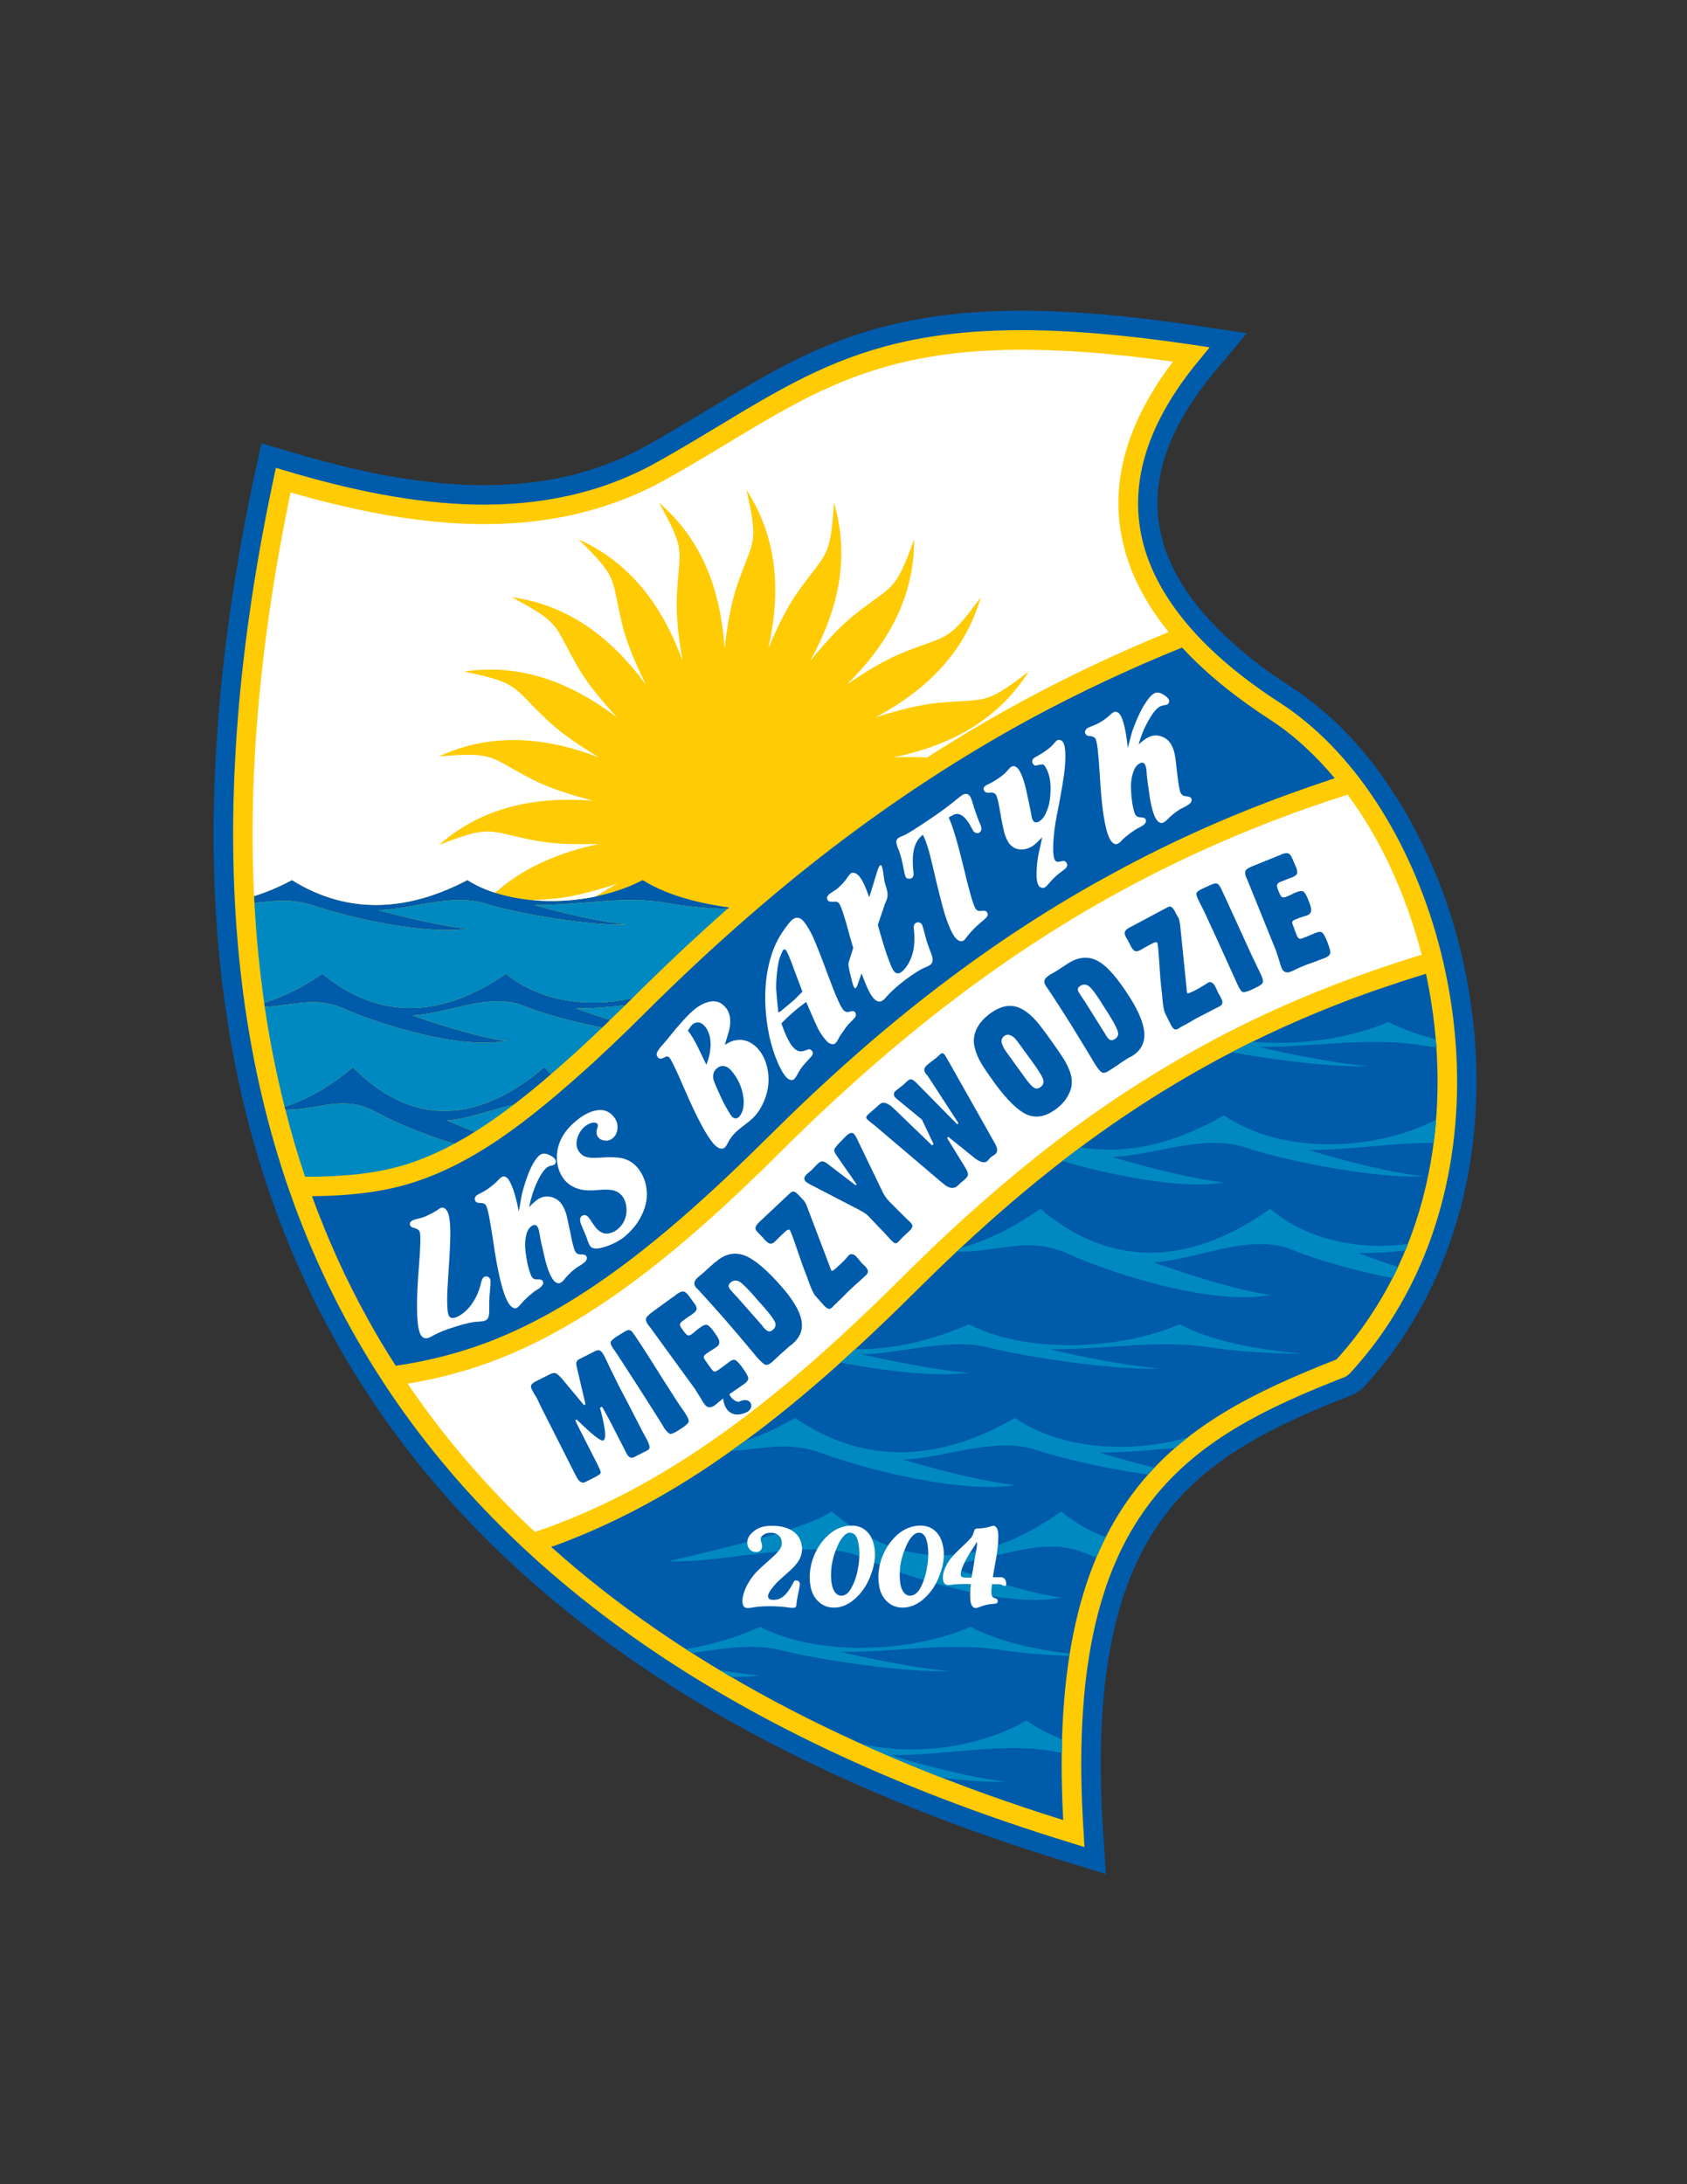 <?xml version="1.0" encoding="iso-8859-1"?>
<!-- Generator: Adobe Illustrator 24.0.1, SVG Export Plug-In . SVG Version: 6.00 Build 0)  -->
<svg version="1.1" id="Layer_1" xmlns="http://www.w3.org/2000/svg" xmlns:xlink="http://www.w3.org/1999/xlink" x="0px" y="0px"
	 viewBox="0 0 612 792" style="enable-background:new 0 0 612 792;" xml:space="preserve">
<rect x="0" y="0" width="612" height="792" fill="#333333" stroke="none"/>
<path style="fill:#005BAA;" d="M452.304,120.832l-7.992,9.648l-4.032,4.752c-11.376,13.752-17.424,26.352-19.512,37.728
	c-2.016,11.016-0.36,21.168,3.528,30.24c4.176,9.576,10.8,18.216,18.504,25.776c7.848,7.776,16.848,14.472,25.344,19.944
	c2.592,1.656,5.112,3.528,7.704,5.544c2.592,2.016,5.112,4.104,7.416,6.192c12.816,11.88,23.832,27.216,32.4,44.712
	c8.568,17.352,14.688,36.864,17.712,57.168c3.24,21.024,3.096,42.84-0.936,64.152c-3.816,19.728-11.016,38.88-22.248,56.304
	c-2.232,3.528-4.68,6.984-7.344,10.368c-2.592,3.384-5.328,6.624-8.208,9.72l-1.224,1.008l-1.296,0.936l-1.368,0.72
	c-14.04,5.472-27.36,11.16-39.168,18.36c-11.448,6.912-21.6,15.264-29.664,26.28c-8.208,11.088-14.544,25.128-18.36,43.344
	c-3.96,18.576-5.256,41.616-3.384,70.488l0.36,5.112l0.648,10.224l-9.792-3.024l-4.896-1.512
	c-65.592-20.088-120.024-46.152-164.016-77.904c-44.136-31.824-77.76-69.336-101.376-112.032
	c-23.76-42.768-37.44-90.504-41.976-142.992C74.664,289.96,79.344,233.08,92.376,171.88l0.864-3.744l1.584-7.416l10.944,3.24
	c11.16,3.312,22.464,6.192,33.624,8.352c11.16,2.016,22.32,3.384,33.408,3.6c10.944,0.144,21.672-0.72,32.04-3.024
	c10.296-2.304,20.448-6.048,30.24-11.592c4.032-2.232,7.776-4.392,11.304-6.552c3.168-1.872,6.984-4.104,10.656-6.336
	c22.32-13.464,41.04-24.768,67.32-30.888c26.064-6.12,58.968-6.984,109.296,0.504l6.192,0.936L452.304,120.832z"/>
<path style="fill:#FFCB05;" d="M438.84,125.944l-3.96,4.824c-24.408,29.448-25.92,54.648-17.064,75.24
	c9.072,20.952,28.8,37.44,46.512,48.816c4.968,3.24,9.648,6.912,14.112,11.016c24.408,22.608,42.048,58.68,47.952,97.704
	c5.976,38.952,0.216,81.072-22.104,115.632c-4.32,6.696-9.288,13.104-14.832,19.08l-1.296,0.936
	c-28.728,11.232-54.504,23.328-71.928,47.016c-17.568,23.76-27,59.544-23.112,118.44l0.288,5.112l-4.824-1.512
	c-129.816-39.744-214.992-102.96-261.36-186.624C80.856,398.032,73.512,294.28,99.288,173.392l0.792-3.744l3.672,1.08
	c22.68,6.768,46.008,11.808,68.976,12.24c22.68,0.36,45-3.816,65.808-15.48c7.92-4.464,15.264-8.856,22.176-13.032
	c43.56-26.28,73.224-44.136,171.936-29.448L438.84,125.944z"/>
<path style="fill:#005BAA;" d="M199.944,560.896c46.08,41.328,107.496,74.592,185.76,99.072
	c-3.096-57.744,6.84-93.528,24.84-117.936c18.36-24.912,44.856-37.512,74.304-49.104c5.04-5.544,9.576-11.448,13.464-17.568
	c21.312-32.976,26.784-73.368,21.096-110.736c-0.576-3.888-1.296-7.704-2.088-11.52c-6.264,1.872-12.456,3.96-18.576,6.048
	c-20.232,7.128-39.384,15.552-57.888,25.56c-18.432,10.008-36.36,21.6-54.072,35.208c-17.784,13.608-35.352,29.232-53.28,47.016
	c-23.76,23.688-45.504,42.912-66.888,58.176c-21.384,15.408-42.336,26.784-64.152,34.92
	C201.6,560.32,200.736,560.608,199.944,560.896z"/>
<path style="fill:#FFFFFF;" d="M147.888,501.712c12.96,19.152,28.368,37.152,46.152,53.784c1.944-0.648,3.96-1.368,5.976-2.088
	c21.312-7.92,41.616-19.008,62.496-33.984c21.024-15.048,42.552-34.056,66.024-57.528c18.144-18,36-33.768,54-47.592
	c18-13.824,36.216-25.56,55.008-35.784c18.72-10.152,38.232-18.72,58.896-25.992c6.336-2.232,12.744-4.32,19.296-6.336
	c-5.616-21.744-14.832-41.832-26.856-58.032c-4.824,1.512-9.576,3.096-14.256,4.752c-23.472,8.28-45.648,18.072-67.176,29.736
	c-21.528,11.664-42.192,25.128-62.64,40.752c-20.448,15.624-40.536,33.336-60.912,53.568c-20.088,20.016-38.16,36.144-55.368,48.744
	c-17.28,12.672-33.696,21.888-50.4,28.08C168.408,497.392,158.4,499.984,147.888,501.712z"/>
<path style="fill:#005BAA;" d="M113.184,433.744c5.616,15.408,12.312,30.24,20.232,44.496c3.168,5.76,6.552,11.448,10.152,16.992
	c11.304-1.656,21.888-4.32,32.112-8.064c16.056-5.976,31.896-14.832,48.672-27.144c16.92-12.384,34.704-28.296,54.576-48.024
	c20.592-20.448,40.896-38.448,61.56-54.216c20.736-15.84,41.76-29.52,63.648-41.328c21.816-11.88,44.352-21.816,68.112-30.168
	c3.96-1.44,7.992-2.736,11.952-4.104c-3.312-3.96-6.84-7.704-10.512-11.088c-4.176-3.888-8.568-7.344-13.176-10.296
	c-10.656-6.912-22.032-15.552-31.68-25.992c-18.72,7.56-37.008,16.128-54.792,25.704c-25.2,13.68-49.248,29.448-71.928,46.8
	c-23.976,18.36-46.512,38.52-67.896,59.76c-8.712,8.712-16.992,16.56-24.84,23.472c-20.232,17.856-43.128,36-70.416,40.968
	C130.464,433.096,121.824,433.672,113.184,433.744z"/>
<g>
	<path style="fill:#005BAA;" d="M208.224,533.752l-11.088-21.888c-0.216-0.36-0.576-1.08-1.08-2.16
		c-0.504-1.08-0.936-2.016-1.296-2.736c-0.216-0.36-0.504-0.864-0.936-1.512c-0.36-0.648-0.648-1.152-0.792-1.44
		c-0.432-0.792-0.504-1.368-0.288-1.8c0.216-0.432,0.792-0.936,1.872-1.44l4.68-2.376c0.936-0.504,1.728-0.648,2.376-0.432
		c0.576,0.288,1.368,1.008,2.304,2.088l7.848,9.432l0.576-0.288l-3.168-13.536c-0.216-0.72-0.216-1.368-0.072-1.8
		c0.144-0.432,0.504-0.792,1.08-1.08l5.544-2.808c0.792-0.432,1.44-0.504,1.944-0.216c0.432,0.216,1.08,1.08,1.728,2.376
		c0.288,0.576,0.936,1.944,2.016,4.248c1.08,2.232,2.088,4.248,2.952,5.976c0.36,0.72,1.44,2.808,3.24,6.192
		c1.728,3.384,3.312,6.408,4.68,9.072c0.72,1.44,1.44,2.808,2.232,4.176c0.144,0.288,0.216,0.432,0.216,0.432
		c0.576,1.152,0.864,2.016,0.864,2.52c0,0.504-0.288,0.936-0.936,1.224l-4.536,2.304c-0.648,0.36-1.224,0.432-1.656,0.144
		c-0.504-0.216-0.936-0.792-1.44-1.8l-4.968-9.72c-0.648-1.296-1.296-2.52-1.944-3.672c-0.648-1.224-1.224-2.232-1.8-3.168
		l-0.72,0.432c1.008,3.672,1.584,6.552,1.8,8.424c0.216,1.944,0,3.024-0.576,3.384c-0.864,0.432-3.96-2.016-9.432-7.344
		l-0.144-0.216l-0.648,0.288l1.008,2.016l1.08,2.16l5.4,10.584c0.144,0.216,0.36,0.648,0.648,1.296
		c0.288,0.648,0.504,1.152,0.72,1.512c0.36,0.792,0.504,1.368,0.288,1.728c-0.288,0.288-0.936,0.792-2.088,1.368l-3.312,1.656
		c-0.576,0.36-1.224,0.36-1.728,0c-0.576-0.288-1.08-0.936-1.584-1.944L208.224,533.752z"/>
	<path style="fill:#005BAA;" d="M225.792,483.352c0.72-0.504,1.296-0.792,1.656-0.936c0.36-0.144,0.648-0.144,0.936-0.072
		c0.288,0,0.576,0.216,0.936,0.576c0.36,0.432,0.864,1.152,1.584,2.232l1.872,2.808c2.232,3.456,4.68,7.344,7.488,11.808
		c2.808,4.392,4.536,7.056,5.112,7.992c0.288,0.432,0.792,1.224,1.584,2.376c0.792,1.08,1.44,2.016,1.872,2.736
		c0.72,1.152,1.08,2.016,1.008,2.592c-0.144,0.576-0.864,1.296-2.232,2.232l-1.584,1.008c-1.44,0.936-2.376,1.296-2.952,1.224
		c-0.504-0.144-1.296-0.864-2.232-2.304c-0.144-0.288-0.648-1.152-1.512-2.52c-4.608-7.272-9.144-14.4-13.752-21.456
		c-0.936-1.512-2.016-3.024-3.024-4.536c-0.216-0.216-0.288-0.36-0.288-0.432c-0.576-0.864-0.864-1.584-0.72-2.016
		c0.072-0.432,0.792-1.08,2.016-1.944L225.792,483.352z"/>
	<path style="fill:#005BAA;" d="M259.344,457.72l0.216-0.072c3.312-2.952,6.84-3.744,10.44-2.448
		c3.528,1.296,8.136,5.112,13.68,11.52c4.032,4.608,6.408,8.64,7.056,11.952c0.648,3.384-0.432,6.192-3.096,8.496
		c-0.216,0.216-0.432,0.432-0.792,0.648c-0.36,0.216-0.576,0.36-0.648,0.504l-2.736,2.448c-0.072,0.072-0.216,0.144-0.432,0.36
		c-1.008,1.008-2.088,1.944-3.096,2.88c-0.864,0.72-1.584,1.008-2.232,0.864c-0.576-0.144-1.656-1.08-3.24-2.88l-0.36-0.432
		c-0.072-0.072-0.36-0.504-0.936-1.152c-3.168-3.816-6.48-7.704-9.792-11.52c-3.384-3.888-6.696-7.56-9.936-11.088
		c-0.504-0.504-0.792-0.792-0.864-0.864c-0.576-0.648-0.792-1.296-0.648-1.872c0.072-0.648,0.576-1.296,1.368-2.016
		c0.072-0.072,0.504-0.432,1.152-0.936c0.648-0.504,1.224-1.008,1.728-1.512L259.344,457.72L259.344,457.72z M276.48,480.616
		c0.072,0.072,0.144,0.216,0.288,0.432c0.144,0.216,0.288,0.36,0.36,0.432c0.648,0.72,1.224,1.152,1.728,1.296
		c0.432,0.072,1.008-0.072,1.512-0.576c0.864-0.72,1.152-1.584,0.864-2.592c-0.36-1.008-1.656-2.808-4.032-5.544l-2.304-2.592
		c-3.312-3.888-5.544-6.12-6.696-6.768c-1.152-0.576-2.232-0.504-3.168,0.36c-0.432,0.36-0.72,0.792-0.72,1.224
		c0,0.432,0.288,0.936,0.72,1.44c0.432,0.504,1.008,1.152,1.584,1.8c0.648,0.648,1.008,1.008,1.152,1.224L276.48,480.616z"/>
	<path style="fill:#005BAA;" d="M299.088,473.56l-3.096-3.456c-0.72-0.72-1.584-2.448-2.52-5.112
		c-0.288-0.864-0.576-1.512-0.72-2.016c-1.296-3.168-2.52-6.696-3.816-10.584c-1.296-3.888-2.16-6.048-2.448-6.408
		c-0.216-0.144-0.432-0.144-0.792,0c-0.288,0.144-0.936,0.648-1.8,1.512c-0.72,0.648-1.512,1.44-2.304,2.232
		c-0.216,0.216-0.36,0.36-0.432,0.432c-0.648,0.648-1.224,0.864-1.8,0.792c-0.504-0.072-1.152-0.576-2.016-1.44
		c-0.144-0.144-0.288-0.36-0.432-0.576c-0.216-0.216-0.288-0.288-0.288-0.288c0-0.072-0.288-0.288-0.72-0.72
		c-0.36-0.432-0.792-0.864-1.152-1.224c-0.576-0.576-0.792-1.152-0.648-1.728c0.144-0.504,0.576-1.152,1.44-1.944l10.944-10.296
		c0.288-0.216,0.576-0.432,0.72-0.504c0.216-0.144,0.36-0.216,0.504-0.144c0.288-0.072,0.648,0.072,1.008,0.36
		c0.36,0.216,0.936,0.792,1.656,1.584l1.296,1.368c0.072,0.144,0.288,0.36,0.504,0.792c0.216,0.432,0.432,0.864,0.576,1.296
		l8.352,21.96c0,0.072,0.072,0.216,0.144,0.432c0.144,0.432,0.288,0.72,0.432,0.864c0.144,0.144,0.36,0.072,0.648-0.144
		c0.36-0.216,0.936-0.72,1.872-1.584l1.08-1.008c0.576-0.576,1.224-1.152,1.728-1.8c0.576-0.72,0.936-1.008,0.936-1.08
		c0.36-0.288,0.792-0.432,1.224-0.36c0.504,0.072,0.936,0.36,1.368,0.792c0.288,0.288,0.648,0.72,1.152,1.296
		c0.432,0.576,0.792,0.936,0.936,1.152c0.072,0.072,0.288,0.216,0.504,0.504c0.288,0.216,0.504,0.432,0.72,0.648
		c0.648,0.72,1.008,1.296,1.008,1.8c0.072,0.432-0.216,1.008-0.792,1.512c-0.792,0.72-1.8,1.728-3.168,2.88
		c-1.296,1.152-2.16,1.944-2.664,2.448c-0.36,0.36-1.008,0.936-1.872,1.872c-0.864,0.864-1.584,1.584-2.16,2.088l-0.864,0.864
		c-0.432,0.36-0.864,0.792-1.296,1.296c-0.072,0.072-0.144,0.144-0.216,0.216c-0.432,0.36-0.864,0.504-1.224,0.432
		C300.168,474.496,299.664,474.136,299.088,473.56z"/>
	<path style="fill:#005BAA;" d="M300.024,421.864l10.368,7.92l0.36-0.36l-6.624-9.504c-0.72-1.008-1.152-1.728-1.368-2.232
		c-0.144-0.432-0.144-0.864,0-1.152c0.216-0.36,0.648-0.864,1.296-1.656c0.72-0.72,1.656-1.728,2.808-2.88
		c0.648-0.648,1.224-1.008,1.728-1.152c0.504-0.144,0.936,0,1.224,0.36c0.144,0.144,0.288,0.36,0.504,0.648
		c0.216,0.36,0.432,0.792,0.648,1.224l8.64,17.928c0.072,0.072,0.144,0.216,0.216,0.432c0.648,1.584,1.656,3.096,3.024,4.464
		l0.216,0.216l5.544,5.544c0.216,0.288,0.576,0.576,1.008,0.936c0.36,0.36,0.648,0.576,0.72,0.72c0.504,0.504,0.72,0.936,0.648,1.44
		c-0.072,0.432-0.432,0.936-1.08,1.584c-0.288,0.288-0.648,0.648-1.08,1.008c-0.36,0.36-0.648,0.576-0.72,0.648
		c-0.432,0.432-0.936,0.936-1.44,1.44c-0.432,0.504-0.72,0.792-0.72,0.792c-0.36,0.432-0.792,0.576-1.08,0.576
		c-0.36,0-0.72-0.216-1.08-0.648c-0.072-0.072-0.216-0.216-0.504-0.432c-1.656-1.872-3.456-3.816-5.4-5.76l-3.024-3.168
		c-0.576-0.576-1.512-1.224-2.808-1.872c-0.144-0.072-0.216-0.144-0.216-0.144l-17.784-9.216c-0.432-0.216-0.792-0.432-1.08-0.648
		c-0.288-0.144-0.504-0.36-0.72-0.504c-0.36-0.432-0.504-0.864-0.432-1.296c0.072-0.432,0.36-0.864,0.936-1.44
		c0.072-0.072,0.36-0.288,0.72-0.576c0.432-0.36,0.792-0.72,1.152-1.008c0.144-0.144,0.432-0.432,0.864-0.936
		c0.504-0.504,0.936-0.936,1.368-1.368c0.504-0.432,0.936-0.648,1.44-0.648C298.728,421.072,299.304,421.36,300.024,421.864z"/>
	<path style="fill:#005BAA;" d="M324.288,401.992l13.824,13.32l0.576-0.432l-4.248-8.928l-9.216-7.56
		c0-0.072-0.072-0.072-0.144-0.144c-0.216-0.216-0.36-0.36-0.432-0.432c-0.288-0.36-0.432-0.72-0.36-1.224
		c0.072-0.432,0.288-0.72,0.648-1.08c0.432-0.36,1.008-0.792,1.584-1.224c0.576-0.432,0.936-0.72,1.008-0.792
		c0.216-0.144,0.504-0.432,0.864-0.792c0.36-0.36,0.648-0.576,0.792-0.72c0.576-0.504,1.08-0.72,1.584-0.576
		c0.432,0.144,1.152,0.648,2.088,1.656l14.4,14.616l0.432-0.432L336.6,390.184l-0.216-0.288l-0.36-0.36
		c-0.504-0.648-0.792-1.224-0.72-1.8c0.072-0.576,0.504-1.152,1.296-1.8c0.36-0.288,0.864-0.72,1.584-1.224
		c0.72-0.576,1.224-0.936,1.584-1.224c0.216-0.216,0.504-0.504,0.792-0.72c0.288-0.288,0.504-0.432,0.504-0.504
		c0.36-0.288,0.648-0.36,0.864-0.36c0.216,0,0.504,0.216,0.72,0.504c0.216,0.216,0.72,1.08,1.512,2.52l0.216,0.36l16.344,28.944
		c0.072,0.072,0.144,0.216,0.216,0.36c1.008,1.8,1.08,3.096,0.144,3.888c-0.144,0.144-0.36,0.288-0.72,0.504
		c-0.36,0.216-0.648,0.432-0.864,0.576c-0.144,0.144-0.432,0.432-0.648,0.72c-0.288,0.36-0.504,0.576-0.648,0.72
		c-1.08,0.936-2.808,0.432-5.184-1.512l-0.144-0.144l-8.856-7.128l-0.432,0.432l6.768,11.016c0.648,1.08,0.864,1.872,0.792,2.448
		c-0.144,0.504-0.648,1.152-1.44,1.8c-0.072,0.072-0.216,0.216-0.432,0.432c-0.288,0.144-0.504,0.288-0.648,0.432
		c-0.144,0.144-0.36,0.36-0.648,0.648c-0.288,0.288-0.576,0.504-0.72,0.648c-1.368,1.152-3.096,0.864-5.112-0.936
		c-0.288-0.216-0.504-0.36-0.648-0.504l-24.408-20.736c-0.288-0.216-0.72-0.504-1.224-0.936c-0.792-0.648-1.296-1.08-1.44-1.296
		c-0.216-0.216-0.216-0.504-0.072-0.864c0.144-0.288,0.504-0.648,1.008-1.08c1.152-1.008,2.304-2.016,3.456-3.024
		c0.216-0.216,0.36-0.36,0.432-0.36c1.152-1.008,2.808-0.432,4.968,1.584L324.288,401.992z"/>
	<path style="fill:#005BAA;" d="M372.24,391.336c1.224,1.656,2.232,2.736,2.952,3.096c0.72,0.432,1.44,0.36,2.232-0.216
		c0.936-0.648,1.296-1.512,1.08-2.52c-0.216-1.008-1.44-3.168-3.816-6.408l-0.36-0.504l-5.256-7.2c-0.792-1.08-1.584-1.8-2.448-2.16
		c-0.864-0.36-1.584-0.288-2.304,0.216c-0.792,0.648-1.152,1.44-0.936,2.376c0.144,0.936,0.864,2.376,2.232,4.176L372.24,391.336
		L372.24,391.336z M360.864,392.776c-2.808-3.888-4.752-6.768-5.688-8.64c-0.936-1.872-1.512-3.672-1.8-5.328
		c-0.288-2.088,0.072-4.104,1.08-6.048c1.008-1.944,2.592-3.672,4.824-5.328c3.384-2.448,6.624-3.24,9.648-2.304
		c3.024,0.936,6.192,3.672,9.432,8.136l1.08,1.44c3.384,4.68,5.688,7.992,6.84,9.936c1.152,2.016,1.872,3.672,2.232,5.184
		c0.576,2.304,0.36,4.536-0.648,6.624c-0.936,2.16-2.664,4.176-5.04,5.904c-3.6,2.592-6.984,3.168-10.296,1.8
		C369.288,402.712,365.4,398.968,360.864,392.776z"/>
	<path style="fill:#005BAA;" d="M387.432,349.36l0.216-0.144c3.744-2.304,7.344-2.592,10.656-0.72
		c3.384,1.8,7.272,6.336,11.808,13.536c3.24,5.184,4.896,9.504,5.04,12.888c0.072,3.384-1.368,6.048-4.32,7.92
		c-0.288,0.144-0.576,0.36-0.936,0.504c-0.36,0.216-0.576,0.288-0.72,0.36l-3.096,2.016c-0.072,0.072-0.216,0.144-0.432,0.36
		c-1.152,0.792-2.376,1.512-3.528,2.304c-1.008,0.576-1.728,0.792-2.304,0.504c-0.576-0.216-1.512-1.296-2.808-3.384l-0.216-0.432
		c-0.144-0.144-0.36-0.504-0.792-1.296c-2.592-4.248-5.184-8.568-7.92-12.96c-2.736-4.32-5.4-8.496-8.064-12.456
		c-0.432-0.576-0.648-0.864-0.648-0.936c-0.504-0.792-0.648-1.44-0.432-2.016c0.216-0.648,0.792-1.224,1.728-1.8
		c0.072-0.072,0.504-0.288,1.224-0.72c0.72-0.432,1.368-0.792,2.016-1.224L387.432,349.36L387.432,349.36z M400.752,374.632
		c0.072,0.072,0.144,0.216,0.288,0.432c0.072,0.216,0.216,0.432,0.288,0.504c0.504,0.864,1.008,1.368,1.44,1.512
		c0.432,0.216,1.008,0.072,1.656-0.288c0.936-0.576,1.368-1.44,1.152-2.448c-0.144-1.008-1.152-3.024-3.024-6.048l-1.872-2.952
		c-2.664-4.32-4.536-6.912-5.616-7.704c-1.008-0.792-2.088-0.864-3.168-0.144c-0.504,0.288-0.792,0.648-0.864,1.08
		c-0.072,0.432,0.072,0.936,0.504,1.512c0.36,0.576,0.792,1.296,1.296,2.016c0.504,0.72,0.792,1.224,0.936,1.368L400.752,374.632z"
		/>
	<path style="fill:#005BAA;" d="M424.872,371.824l-2.088-4.176c-0.504-0.936-0.864-2.736-1.08-5.544
		c-0.072-0.936-0.144-1.656-0.216-2.16c-0.432-3.384-0.72-7.128-0.936-11.232c-0.288-4.104-0.504-6.408-0.72-6.84
		c-0.144-0.216-0.36-0.288-0.72-0.216c-0.36,0.072-1.08,0.432-2.16,1.008c-0.936,0.504-1.872,1.008-2.808,1.584
		c-0.288,0.144-0.432,0.288-0.504,0.288c-0.792,0.432-1.44,0.504-1.944,0.288c-0.504-0.216-1.008-0.864-1.584-1.944
		c-0.072-0.144-0.216-0.36-0.288-0.648c-0.144-0.216-0.216-0.36-0.216-0.36s-0.144-0.288-0.432-0.864
		c-0.36-0.504-0.576-1.008-0.864-1.512c-0.36-0.648-0.432-1.296-0.144-1.8c0.216-0.504,0.864-1.008,1.872-1.512l13.248-7.056
		c0.36-0.216,0.648-0.288,0.792-0.36c0.216-0.072,0.432-0.072,0.576,0c0.288,0.072,0.576,0.288,0.864,0.576
		c0.288,0.36,0.648,1.008,1.152,2.016l0.936,1.656c0.072,0.144,0.144,0.432,0.216,0.864c0.144,0.432,0.216,0.936,0.288,1.44
		l2.376,23.328c0,0.144,0,0.288,0,0.432c0.072,0.504,0.144,0.792,0.216,1.008c0.072,0.144,0.288,0.144,0.648,0
		c0.432-0.144,1.152-0.432,2.232-1.008l1.368-0.72c0.648-0.432,1.368-0.792,2.16-1.296c0.72-0.504,1.152-0.72,1.224-0.792
		c0.36-0.216,0.792-0.216,1.224,0c0.432,0.216,0.792,0.576,1.08,1.08c0.216,0.36,0.504,0.936,0.792,1.584
		c0.288,0.648,0.504,1.152,0.648,1.368c0.072,0.072,0.144,0.288,0.36,0.576c0.144,0.288,0.36,0.576,0.432,0.864
		c0.504,0.864,0.648,1.512,0.576,1.944c-0.072,0.504-0.432,0.936-1.152,1.296c-0.936,0.504-2.232,1.152-3.816,1.944
		c-1.512,0.792-2.592,1.368-3.168,1.656c-0.504,0.216-1.296,0.648-2.376,1.296c-1.08,0.648-2.016,1.152-2.664,1.512l-1.08,0.576
		c-0.504,0.216-1.008,0.576-1.584,0.936c-0.072,0.072-0.144,0.072-0.216,0.144c-0.504,0.288-0.936,0.288-1.368,0.144
		C425.664,372.976,425.304,372.544,424.872,371.824z"/>
	<path style="fill:#005BAA;" d="M438.768,321.064c0.792-0.36,1.368-0.576,1.728-0.648c0.432-0.144,0.72-0.144,1.008,0
		c0.288,0.072,0.576,0.36,0.864,0.72c0.288,0.432,0.72,1.224,1.224,2.376l1.44,3.096c1.728,3.744,3.672,7.992,5.832,12.744
		c2.16,4.752,3.456,7.632,3.96,8.568c0.216,0.504,0.648,1.368,1.224,2.592c0.648,1.224,1.08,2.232,1.44,3.024
		c0.576,1.224,0.792,2.088,0.648,2.664c-0.216,0.576-1.008,1.224-2.448,1.872l-1.8,0.864c-1.512,0.648-2.52,0.936-3.024,0.792
		c-0.576-0.216-1.152-1.08-1.872-2.592c-0.144-0.36-0.576-1.224-1.224-2.736c-3.528-7.848-7.056-15.552-10.584-23.184
		c-0.792-1.584-1.584-3.24-2.448-4.896c-0.072-0.216-0.216-0.432-0.216-0.504c-0.432-0.936-0.576-1.584-0.432-2.088
		c0.216-0.432,0.936-0.936,2.304-1.584L438.768,321.064z"/>
	<path style="fill:#005BAA;" d="M452.592,319.264c0,0-0.072-0.216-0.216-0.504c-0.144-0.288-0.216-0.504-0.36-0.792
		c-0.36-1.008-0.432-1.728-0.144-2.304c0.288-0.504,1.296-1.152,3.024-1.8l8.208-3.313c0.072-0.072,0.216-0.072,0.36-0.144
		c0.216-0.072,0.432-0.144,0.504-0.216c0.072,0,0.072,0,0.144,0c0.288-0.216,0.576-0.288,0.864-0.432
		c1.08-0.432,1.872-0.504,2.448-0.288c0.504,0.216,1.008,0.864,1.44,1.944c0.36,0.864,0.72,1.728,1.152,2.664
		c0.072,0.288,0.144,0.432,0.216,0.504c0.36,0.936,0.432,1.656,0.288,2.232c-0.216,0.504-0.864,0.936-1.872,1.368
		c-0.144,0.072-0.432,0.144-0.864,0.288c-0.432,0.216-0.792,0.288-1.08,0.432l-2.376,0.936c-0.576,0.288-0.936,0.576-1.008,0.936
		c-0.144,0.432,0,1.008,0.288,1.8l0.288,0.72c0.432,1.152,0.864,1.8,1.224,2.016c0.36,0.144,0.936,0.144,1.656-0.216
		c0.288-0.072,0.792-0.288,1.512-0.648c0.792-0.432,1.44-0.72,2.016-0.936c1.08-0.432,1.872-0.504,2.448-0.288
		c0.504,0.288,1.08,1.152,1.728,2.736l0.576,1.512c0.504,1.224,0.648,2.16,0.576,2.88c-0.144,0.72-0.576,1.224-1.296,1.512
		c-0.216,0.072-0.864,0.288-1.8,0.576c-0.936,0.288-1.8,0.648-2.52,0.936c-0.648,0.216-1.008,0.504-1.152,0.792
		c-0.144,0.288-0.072,0.792,0.288,1.584l1.152,3.096c0.36,0.936,0.72,1.368,1.008,1.512c0.288,0.144,0.792,0.072,1.584-0.288
		c1.224-0.504,2.592-1.008,3.96-1.656c0.36-0.144,0.576-0.216,0.648-0.216c0.936-0.36,1.584-0.432,2.088-0.072
		c0.504,0.288,1.08,1.368,1.8,3.096c0.936,2.376,1.368,3.888,1.152,4.464c-0.144,0.648-0.792,1.224-1.872,1.656
		c-0.648,0.216-1.872,0.72-3.816,1.44c-1.944,0.648-3.6,1.296-4.968,1.872c-0.288,0.144-0.864,0.36-1.728,0.792
		c-0.792,0.432-1.44,0.72-1.872,0.864c-0.792,0.36-1.44,0.36-2.016,0.144c-0.576-0.216-1.008-0.648-1.296-1.368
		c-0.216-0.504-0.576-1.512-0.936-2.88c-0.432-1.44-0.864-2.592-1.152-3.528L452.592,319.264z"/>
	<path style="fill:#005BAA;" d="M235.944,481.408c0-0.072-0.144-0.216-0.36-0.432c-0.144-0.216-0.36-0.504-0.504-0.648
		c-0.648-0.936-0.864-1.656-0.72-2.232c0.144-0.576,1.008-1.44,2.52-2.52l7.128-5.184c0.072-0.072,0.144-0.144,0.36-0.216
		c0.216-0.144,0.36-0.216,0.432-0.288c0.072-0.072,0.072-0.072,0.144-0.144c0.216-0.216,0.504-0.432,0.72-0.576
		c0.936-0.648,1.656-0.936,2.232-0.864c0.648,0.072,1.224,0.576,1.944,1.512c0.504,0.72,1.152,1.512,1.728,2.376
		c0.144,0.144,0.288,0.288,0.288,0.36c0.648,0.864,0.936,1.584,0.864,2.088c-0.072,0.576-0.576,1.152-1.44,1.8
		c-0.144,0.072-0.432,0.288-0.792,0.576c-0.432,0.216-0.72,0.432-0.936,0.576l-2.088,1.512c-0.504,0.432-0.792,0.792-0.792,1.224
		c0,0.36,0.288,0.936,0.792,1.584l0.432,0.648c0.72,1.008,1.296,1.512,1.656,1.656c0.432,0.072,0.936-0.072,1.584-0.576
		c0.216-0.144,0.648-0.504,1.296-1.08c0.648-0.504,1.224-1.008,1.728-1.296c0.936-0.72,1.728-1.008,2.232-0.864
		c0.576,0.072,1.368,0.864,2.376,2.16l0.936,1.368c0.792,1.08,1.224,1.944,1.224,2.664c0.072,0.72-0.216,1.296-0.864,1.728
		c-0.216,0.144-0.72,0.504-1.584,1.08c-0.864,0.504-1.584,1.008-2.232,1.44c-0.576,0.432-0.864,0.792-0.936,1.08
		c-0.072,0.288,0.144,0.792,0.648,1.512l1.944,2.736c0.504,0.72,0.936,1.152,1.296,1.152c0.288,0.072,0.792-0.144,1.512-0.648
		c1.08-0.792,2.232-1.656,3.456-2.52c0.216-0.216,0.432-0.36,0.504-0.432c0.792-0.576,1.512-0.792,2.016-0.576
		c0.576,0.216,1.368,1.08,2.52,2.592c1.512,2.088,2.232,3.384,2.232,4.032c0,0.72-0.504,1.368-1.512,2.088
		c-0.504,0.36-1.656,1.152-3.312,2.304c-0.72,0.504-1.44,0.936-2.016,1.368c0.648,1.944,2.952,3.024,3.528,2.736
		c4.104-2.088,5.976,1.944,2.88,3.744c-5.256,2.592-8.352-0.648-8.64-4.968c0,0.072-0.072,0.072-0.072,0.144
		c-0.288,0.216-0.792,0.576-1.512,1.152c-0.648,0.576-1.224,1.08-1.656,1.368c-0.648,0.432-1.296,0.648-1.872,0.576
		c-0.648-0.072-1.152-0.36-1.584-1.008c-0.36-0.432-0.936-1.296-1.656-2.592c-0.792-1.296-1.44-2.304-1.944-3.096L235.944,481.408z"
		/>
</g>
<path style="fill:#FFFFFF;" d="M212.328,408.328c-1.44,1.152-2.448,2.736-2.952,4.608c-0.504,1.872-0.216,3.528,0.864,4.896
	c0.72,0.864,1.584,1.512,2.664,1.728c1.008,0.288,2.52,0.36,4.536,0.216c3.816-0.288,6.768-0.216,8.856,0.36
	c2.088,0.648,3.816,1.8,5.256,3.6c1.872,2.448,2.88,5.184,3.096,8.352c0.216,3.24-0.648,6.48-2.52,9.792
	c-1.44,2.592-3.456,4.824-5.832,6.768c-2.232,1.656-4.824,2.952-7.848,3.744c-2.16,0.576-3.6,0.432-4.32-0.504
	c-0.288-0.36-0.576-1.08-0.936-1.944c-0.144-0.72-0.936-2.664-2.304-5.76c-0.648-1.584-0.576-2.664,0.144-3.24
	c0.864-0.648,1.8-0.432,2.664,0.72c0.144,0.216,0.36,0.504,0.72,1.008c0.648,1.08,1.224,1.8,1.584,2.304
	c1.008,1.296,2.232,2.088,3.456,2.304c1.44,0.144,2.952-0.288,4.464-1.44c1.944-1.584,3.024-3.528,3.312-5.975
	c0.216-2.52-0.288-4.608-1.584-6.264c-0.864-1.008-1.872-1.656-3.096-1.944c-1.296-0.36-3.168-0.36-5.76-0.144
	c-2.88,0.288-5.184,0.144-6.984-0.432c-2.16-0.648-3.96-1.872-5.256-3.528c-1.512-2.016-2.376-4.392-2.52-7.2
	c-0.216-5.472,2.304-10.296,7.56-14.4c2.808-2.232,5.4-3.312,7.92-3.456c2.088-0.072,3.888,0.792,5.256,2.592
	c0.936,1.224,1.368,2.592,1.224,4.176c-0.144,1.512-0.72,2.664-1.8,3.528c-0.864,0.648-1.728,0.936-2.736,0.792
	c-1.08-0.072-1.872-0.504-2.448-1.224c-0.72-0.936-0.792-2.016-0.288-3.384c0.216-0.648,0.216-1.152,0-1.44
	c-0.36-0.432-1.008-0.576-1.8-0.432C214.128,407.248,213.192,407.68,212.328,408.328z"/>
<path style="fill:#FFFFFF;" d="M191.952,437.704c1.368-1.44,2.52-2.448,3.456-3.024c1.584-0.864,3.24-1.08,5.04-0.504
	c1.512,0.504,2.808,1.512,3.672,3.024c0.576,1.008,1.008,2.016,1.296,3.024c0.288,1.008,0.72,3.168,1.44,6.48
	c0.72,3.888,1.368,6.336,1.872,7.128c0.36,0.72,1.08,1.08,2.16,1.008c0.936,0,1.584,0.216,1.8,0.648
	c0.36,0.504,0.288,1.08-0.144,1.728c-0.432,0.576-1.368,1.224-2.808,2.088c-0.648,0.36-1.44,1.008-2.376,1.8
	c-0.936,0.864-1.656,1.656-2.232,2.304c-0.648,0.864-1.224,1.44-1.656,1.656c-0.576,0.36-1.152,0.36-1.728,0
	c-0.576-0.288-1.08-0.936-1.584-1.8c-0.864-1.44-1.656-3.6-2.376-6.408c-1.008-4.176-1.728-7.416-2.088-9.648
	c-0.144-1.008-0.36-1.8-0.72-2.376c-0.432-0.72-1.08-0.864-1.944-0.36c-1.008,0.576-1.8,1.8-2.16,3.528
	c-0.432,1.8-0.504,3.96-0.144,6.408c0.216,1.656,0.504,3.384,0.936,5.04c0.432,1.656,0.864,2.88,1.224,3.528
	c0.432,0.648,1.08,1.008,2.016,0.936c1.08-0.072,1.728,0.144,1.944,0.576c0.288,0.504,0.288,1.008-0.072,1.512
	c-0.288,0.576-1.08,1.152-2.16,1.8c-0.648,0.36-1.512,1.08-2.808,2.16c-1.152,1.08-2.016,1.872-2.448,2.448
	c-0.792,0.936-1.368,1.584-1.8,1.8c-0.504,0.288-1.008,0.288-1.656-0.144c-0.576-0.36-1.08-0.936-1.584-1.8
	c-1.944-3.312-3.816-10.944-5.472-22.68c-1.08-7.2-1.872-11.304-2.52-12.456c-0.36-0.648-1.08-0.936-2.232-0.936
	c-0.864,0-1.44-0.216-1.656-0.72c-0.216-0.36-0.288-0.792-0.144-1.152c0.144-0.432,0.432-0.792,0.936-1.08l2.664-1.44
	c0.72-0.432,1.512-1.008,2.448-1.728c0.936-0.72,1.584-1.296,2.016-1.8c0.648-0.72,1.224-1.224,1.656-1.512
	c0.432-0.216,0.936-0.216,1.44,0c0.504,0.288,0.936,0.72,1.296,1.368c1.296,2.232,2.448,5.904,3.456,11.16
	c0.144-0.72,0.432-2.376,0.864-4.896c0.216-1.44,0.72-3.24,1.368-5.328c0.72-2.088,1.368-3.96,2.088-5.472
	c1.296-2.664,2.52-4.32,3.6-4.968c0.864-0.432,1.872-0.432,3.096,0.144c1.224,0.576,1.944,1.152,2.232,1.728
	c0.216,0.288,0.216,0.648,0.144,1.008c-0.072,0.36-0.288,0.648-0.504,0.792c-0.216,0.144-0.648,0.288-1.368,0.432
	c-0.36,0.072-0.648,0.216-0.936,0.36c-1.224,0.72-2.52,2.52-3.888,5.4C193.536,431.44,192.6,434.464,191.952,437.704z"/>
<path style="fill:#FFFFFF;" d="M165.456,480.976c-3.6,1.08-6.408,2.232-8.496,3.384c-0.648,0.432-1.152,0.648-1.656,0.792
	c-1.512,0.432-2.52-0.288-3.168-2.304c-1.08-3.6-1.152-11.592-0.144-23.832c0.576-7.056,0.648-11.16,0.288-12.312
	c-0.216-0.648-0.792-1.08-1.8-1.368c-1.008-0.216-1.512-0.576-1.728-1.08c-0.288-0.936,0.288-1.584,1.656-2.016
	c0.072-0.072,0.216-0.072,0.504-0.144c1.224-0.288,1.944-0.504,2.232-0.576c0.72-0.216,1.656-0.648,2.808-1.224
	c1.224-0.576,2.016-1.08,2.592-1.44c0.648-0.504,1.152-0.792,1.512-0.936c0.504-0.144,1.008,0,1.512,0.432
	c0.504,0.504,0.864,1.08,1.08,1.8c0.504,1.656,0.72,4.032,0.72,7.2c0,3.168-0.288,8.424-0.792,15.912
	c-0.216,3.168-0.36,5.976-0.36,8.496c0.072,2.448,0.144,4.032,0.432,4.824c0.36,1.224,1.152,1.584,2.52,1.152
	c1.08-0.288,2.16-1.008,3.384-2.016c1.224-1.08,2.232-2.232,3.024-3.528c1.44-2.16,2.376-4.608,2.952-7.128
	c0.288-1.224,0.72-1.944,1.368-2.16c0.432-0.144,0.864-0.072,1.296,0.144c0.36,0.288,0.648,0.648,0.72,1.08
	c0.144,0.504,0,2.016-0.216,4.536c-0.216,1.584-0.216,3.888-0.216,6.768c0,2.016-0.504,3.168-1.656,3.456
	c-0.504,0.216-1.296,0.288-2.304,0.36C171.864,479.248,169.128,479.824,165.456,480.976z"/>
<path style="fill:#FFFFFF;" d="M262.944,378.88c1.584-1.008,2.952-1.584,4.104-1.728c2.808-0.432,5.328,0.504,7.632,2.808
	c1.728,1.872,3.024,4.248,3.672,7.272c0.864,3.96,0.504,7.92-1.08,11.808c-1.08,2.592-2.448,4.752-4.104,6.336
	c-0.576,0.576-1.872,1.656-3.96,3.24c-0.864,0.648-1.584,1.224-2.16,1.8c-1.296,1.224-2.304,2.592-3.024,4.032
	c-0.36,0.792-0.72,1.296-1.008,1.584c-0.432,0.432-1.008,0.576-1.728,0.432c-0.648-0.144-1.368-0.648-2.088-1.368
	c-2.592-2.664-6.264-9.504-10.944-20.304c-2.88-6.768-4.752-10.512-5.4-11.304c-0.504-0.504-1.08-0.504-1.8-0.072
	c-1.008,0.576-1.8,0.648-2.304,0.072c-0.576-0.576-0.648-1.224-0.36-1.944c0.36-0.72,1.152-1.872,2.52-3.312
	c0.576-0.648,2.016-2.376,4.32-5.256c1.872-2.16,3.6-4.104,5.256-5.688c2.376-2.304,4.752-3.672,7.128-4.104
	c2.016-0.36,3.744,0.144,5.184,1.656c2.016,2.016,2.592,4.896,1.728,8.712C264.528,373.552,264.024,375.28,262.944,378.88
	L262.944,378.88z M249.552,373.696c1.296,1.656,2.448,3.672,3.6,5.976c1.656,3.456,2.664,5.544,3.096,6.408
	c0.72-1.872,1.224-3.6,1.368-5.184c0.288-1.8,0.216-3.528-0.144-5.112c-0.432-1.656-1.08-2.952-2.016-3.888
	c-0.648-0.72-1.44-1.152-2.16-1.152c-0.792-0.072-1.512,0.216-2.16,0.792C250.704,371.968,250.2,372.688,249.552,373.696
	L249.552,373.696z M259.992,387.448c-1.152,1.08-1.512,2.376-1.152,4.032c0.288,1.008,1.512,3.888,3.672,8.424
	c1.584,2.88,2.592,4.536,3.024,4.968c0.864,0.864,1.728,0.864,2.592,0.072c0.72-0.792,1.296-1.872,1.512-3.312
	c0.288-1.44,0.216-3.024-0.144-4.824c-0.648-3.312-2.088-6.192-4.248-8.64c-0.792-0.936-1.728-1.512-2.664-1.584
	C261.648,386.44,260.784,386.728,259.992,387.448z"/>
<path style="fill:#FFFFFF;" d="M292.464,363.328c-1.44,1.008-3.024,2.232-4.68,3.672c-1.656,1.44-3.096,2.808-4.32,4.104
	c1.44,4.104,2.808,6.984,4.248,8.64c1.224,1.368,2.592,1.8,4.032,1.296c1.008-0.36,1.584-0.576,1.872-0.576
	c0.288,0,0.576,0.216,0.864,0.504c0.504,0.576,0.504,1.224,0,1.944c-0.144,0.144-0.792,0.864-2.016,2.232
	c-1.512,1.584-2.592,3.168-3.312,4.68c-0.36,0.648-0.72,1.152-1.008,1.44c-0.36,0.36-0.864,0.432-1.44,0.288
	c-0.576-0.144-1.08-0.504-1.584-1.08c-1.224-1.44-2.52-3.816-3.744-7.056c-1.224-3.24-2.16-6.624-2.736-10.008
	c-1.728-10.152-1.296-19.152,1.224-27.072c0.936-3.024,2.304-5.904,4.176-8.64c1.368-2.016,2.52-3.456,3.312-4.176
	c0.72-0.576,1.368-0.792,2.088-0.72c0.792,0.072,1.44,0.504,2.016,1.224c1.152,1.296,2.304,3.24,3.528,5.832
	c1.152,2.592,3.024,7.344,5.616,14.328c2.52,6.84,4.32,10.8,5.328,12.024c0.648,0.72,1.44,0.936,2.448,0.576
	c0.864-0.288,1.44-0.216,1.8,0.216c0.432,0.576,0.432,1.224,0,1.944c-0.072,0.144-0.72,0.792-1.872,1.944
	c-0.648,0.648-1.44,1.584-2.16,2.736c-0.864,1.152-1.512,2.088-1.872,2.808c-0.432,0.936-0.864,1.512-1.152,1.8
	c-0.504,0.432-1.008,0.504-1.656,0.288c-0.648-0.144-1.296-0.648-1.872-1.368c-1.08-1.224-2.016-2.592-2.808-4.104
	C296.064,371.608,294.624,368.296,292.464,363.328L292.464,363.328z M291.096,359.584c-0.288-0.72-0.936-2.52-2.088-5.544
	c-1.584-4.248-2.52-6.768-2.88-7.56c-0.432-0.792-0.648-1.296-0.648-1.368c-0.144-0.216-0.216-0.432-0.36-0.576
	c-0.288-0.36-0.648-0.36-1.008-0.072c-0.144,0.144-0.504,1.008-1.152,2.592c-0.432,1.08-0.792,2.952-1.08,5.616
	c-0.288,2.664-0.36,4.752-0.288,6.264c0.36,3.96,0.504,6.048,0.576,6.264c0.144,0.72,0.144,1.152,0.072,1.152
	c0,0.288,0.072,0.504,0.072,0.576c0.216,0.216,0.576,0,1.296-0.576c1.8-1.512,3.312-2.808,4.464-3.744
	C288.288,362.392,289.296,361.384,291.096,359.584z"/>
<path style="fill:#FFFFFF;" d="M344.16,296.44c1.44,3.024,3.168,8.856,5.256,17.424c2.16,9.143,3.672,14.4,4.464,15.552
	c0.504,0.792,1.224,1.08,2.232,0.864c0.576-0.072,1.008-0.072,1.296,0c0.216,0.072,0.432,0.216,0.648,0.504
	c0.432,0.648,0.36,1.296-0.288,1.944c-0.072,0.144-0.792,0.792-2.16,1.944c-2.016,1.656-3.744,3.528-5.256,5.544
	c-0.288,0.432-0.504,0.648-0.72,0.792c-0.504,0.36-1.08,0.36-1.656,0.144c-0.648-0.288-1.224-0.864-1.8-1.656
	c-1.152-1.728-2.304-4.464-3.456-8.064c-1.08-3.672-2.592-9.648-4.464-17.784c-1.152-5.112-2.304-8.712-3.456-10.944
	c-1.584,1.152-2.592,2.808-3.168,4.968c-0.576,2.232-0.648,4.968-0.288,8.352c0.216,1.224,0,2.016-0.576,2.376
	c-0.36,0.216-0.72,0.288-1.152,0.216c-0.432,0-0.792-0.216-1.008-0.576c-0.216-0.36-0.432-1.008-0.576-1.872
	c-0.72-4.104-1.512-6.984-2.304-8.64c-0.432-1.08-0.576-1.872-0.576-2.376c0-0.504,0.288-0.936,0.72-1.296
	c0.432-0.288,1.08-0.576,1.872-0.864c1.296-0.504,4.824-2.736,10.656-6.696c2.88-1.944,5.688-4.032,8.424-6.264
	c0.792-0.648,1.512-1.152,2.016-1.584c1.296-0.864,2.304-0.792,3.024,0.288c0.288,0.36,0.504,0.864,0.72,1.584
	c1.152,3.816,2.16,6.696,2.952,8.424c0.72,1.512,0.648,2.52-0.144,3.096c-0.432,0.288-0.864,0.36-1.296,0.216
	c-0.432-0.144-0.792-0.432-1.08-0.864c-0.144-0.216-0.432-0.792-0.936-1.656c-0.216-0.504-0.504-0.936-0.792-1.368
	c-1.368-2.016-2.736-3.024-4.104-3.024C346.464,295.144,345.456,295.576,344.16,296.44z"/>
<path style="fill:#FFFFFF;" d="M378.072,303.568c-1.584,1.728-2.88,2.88-3.744,3.384c-1.728,1.008-3.456,1.296-5.112,0.936
	c-1.512-0.36-2.736-1.296-3.6-2.808c-0.504-0.936-0.936-1.944-1.224-2.952c-0.288-1.08-0.72-3.024-1.224-5.76
	c-0.504-2.952-0.864-4.896-1.08-5.904c-0.288-1.008-0.504-1.728-0.792-2.304c-0.432-0.576-1.08-0.864-2.016-0.72
	c-1.152,0.144-1.872-0.072-2.232-0.72c-0.432-0.792-0.216-1.44,0.72-1.944c0.072-0.144,0.36-0.216,0.792-0.432
	c0.72-0.36,1.368-0.648,1.872-1.008c2.16-1.224,3.96-2.592,5.256-4.176c0.504-0.576,0.936-1.008,1.224-1.152
	c0.504-0.288,1.008-0.288,1.512,0c0.504,0.216,1.008,0.72,1.44,1.512c1.008,1.728,1.8,4.176,2.52,7.416
	c1.08,4.968,1.656,7.848,1.8,8.712c0.072,0.792,0.288,1.44,0.576,1.872c0.144,0.36,0.504,0.576,0.864,0.648
	c0.432,0.072,0.864,0,1.296-0.288c1.08-0.576,2.016-1.8,2.736-3.6c0.792-1.728,1.224-3.744,1.368-6.048
	c0.36-4.176-0.216-7.488-1.656-9.936c-0.36-0.648-0.72-1.008-1.008-1.08c-0.288-0.072-1.008,0-2.088,0.288
	c-0.72,0.216-1.224,0-1.584-0.576c-0.216-0.432-0.288-0.864-0.144-1.296c0.144-0.432,0.432-0.72,0.936-1.008
	c0.072-0.072,0.144-0.144,0.36-0.216c0.504-0.288,1.08-0.576,1.512-0.864c2.088-1.224,3.816-2.52,5.112-4.104
	c0.432-0.504,0.792-0.864,1.08-1.008c0.288-0.216,0.72-0.216,1.152-0.072c0.432,0.144,0.792,0.432,1.008,0.864
	c0.792,1.368,1.008,4.464,0.576,9.288c-0.288,3.168-1.224,8.712-2.808,16.704c-0.792,3.96-1.224,7.488-1.368,10.584
	c-0.144,3.096,0.072,5.112,0.576,6.048c0.36,0.648,1.08,0.792,2.16,0.504c1.008-0.36,1.728-0.144,2.088,0.576
	c0.36,0.576,0.288,1.152-0.144,1.728c-0.144,0.216-1.152,1.008-2.88,2.304c-1.008,0.792-2.304,2.088-3.96,4.032
	c-0.36,0.36-0.648,0.648-0.936,0.792c-0.432,0.216-0.792,0.288-1.296,0.072c-0.432-0.144-0.792-0.432-1.008-0.864
	c-0.792-1.368-0.864-4.464-0.288-9.288c0.072-0.72,0.432-2.592,1.152-5.688C377.712,305.44,377.856,304.576,378.072,303.568z"/>
<path style="fill:#FFFFFF;" d="M413.064,269.944c1.44-1.296,2.664-2.232,3.672-2.664c1.656-0.792,3.312-0.792,5.04-0.072
	c1.512,0.648,2.664,1.728,3.384,3.312c0.504,1.08,0.864,2.088,1.008,3.096c0.216,1.008,0.504,3.24,0.864,6.624
	c0.432,3.96,0.864,6.408,1.296,7.272c0.288,0.72,1.008,1.152,2.016,1.224c1.008,0.072,1.584,0.288,1.8,0.72
	c0.288,0.576,0.144,1.152-0.288,1.728c-0.504,0.504-1.512,1.152-3.024,1.872c-0.648,0.288-1.512,0.864-2.52,1.584
	c-1.008,0.792-1.8,1.44-2.376,2.088c-0.792,0.792-1.368,1.296-1.872,1.512c-0.576,0.288-1.08,0.216-1.656-0.144
	c-0.576-0.36-1.008-1.008-1.44-1.944c-0.72-1.512-1.296-3.744-1.8-6.624c-0.648-4.247-1.08-7.488-1.224-9.72
	c-0.072-1.08-0.216-1.872-0.504-2.448c-0.36-0.792-1.008-1.008-1.944-0.576c-1.08,0.504-1.872,1.656-2.448,3.384
	c-0.576,1.728-0.864,3.888-0.72,6.336c0.072,1.728,0.216,3.384,0.504,5.112c0.288,1.728,0.648,2.88,0.936,3.6
	c0.36,0.72,0.936,1.08,1.872,1.152c1.08,0,1.728,0.216,1.944,0.648c0.216,0.576,0.216,1.08-0.216,1.584
	c-0.36,0.504-1.152,1.008-2.304,1.584c-0.648,0.288-1.656,0.936-2.952,1.872c-1.296,1.008-2.232,1.728-2.736,2.232
	c-0.792,0.936-1.44,1.44-1.944,1.656c-0.504,0.288-1.008,0.216-1.584-0.216c-0.576-0.432-1.08-1.08-1.44-1.944
	c-1.656-3.528-2.808-11.232-3.456-23.112c-0.432-7.272-0.936-11.448-1.44-12.6c-0.288-0.648-1.008-1.08-2.088-1.152
	c-0.936-0.072-1.44-0.36-1.656-0.864c-0.216-0.36-0.216-0.792,0-1.224c0.144-0.36,0.504-0.72,0.936-0.936l2.88-1.224
	c0.72-0.288,1.584-0.792,2.592-1.44c0.936-0.648,1.656-1.224,2.16-1.656c0.72-0.72,1.296-1.152,1.728-1.368
	c0.432-0.216,0.936-0.144,1.44,0.144c0.504,0.288,0.864,0.792,1.224,1.44c1.08,2.304,1.872,6.12,2.376,11.376
	c0.216-0.648,0.648-2.232,1.296-4.752c0.36-1.44,1.008-3.096,1.872-5.184c0.864-2.016,1.728-3.816,2.592-5.256
	c1.512-2.52,2.88-4.104,3.96-4.608c0.864-0.432,1.944-0.288,3.096,0.432c1.152,0.648,1.8,1.296,2.088,1.872
	c0.144,0.288,0.144,0.648,0.072,1.008c-0.144,0.36-0.36,0.648-0.648,0.792c-0.144,0.072-0.648,0.144-1.368,0.288
	c-0.36,0.072-0.648,0.144-1.008,0.288c-1.296,0.576-2.736,2.232-4.32,5.04C415.152,263.824,413.928,266.776,413.064,269.944z"/>
<path style="fill:#FFFFFF;" d="M328.464,355.264c-3.024,2.304-5.256,4.32-6.84,6.12c-0.432,0.576-0.864,1.008-1.296,1.296
	c-1.224,0.936-2.448,0.576-3.744-1.08c-1.224-1.584-2.52-4.464-4.032-8.64l-1.44,4.104c-1.008,3.024-1.728,0.072-2.376-2.664
	c-0.72-2.88-1.152-4.536-0.792-5.688l1.584-4.968c-0.432-1.44-0.864-2.952-1.296-4.464c-1.8-6.84-3.096-10.728-3.816-11.664
	c-0.36-0.576-1.152-0.792-2.16-0.648c-1.008,0.072-1.656-0.072-1.944-0.504c-0.576-0.792-0.36-1.584,0.792-2.448
	c0.072,0,0.216-0.144,0.432-0.288c1.08-0.72,1.728-1.152,1.944-1.296c0.576-0.432,1.296-1.152,2.232-2.088
	c0.864-0.936,1.44-1.728,1.8-2.304c0.504-0.648,0.864-1.152,1.152-1.368c0.432-0.288,0.936-0.288,1.584-0.072
	c0.576,0.288,1.152,0.72,1.584,1.296c1.08,1.368,2.088,3.528,3.168,6.552c0.072,0.288,0.216,0.576,0.36,0.864l2.88-9.36
	c1.656-5.184,2.088-0.288,2.592,3.456c0.648,2.952,2.088,4.824,0.288,8.064l-2.664,7.92c0.36,1.296,0.792,2.736,1.224,4.248
	c0.864,3.024,1.728,5.76,2.592,8.064c0.864,2.304,1.512,3.816,2.016,4.464c0.792,0.936,1.656,1.08,2.808,0.216
	c0.864-0.648,1.728-1.728,2.52-3.096c0.792-1.44,1.296-2.88,1.656-4.32c0.504-2.592,0.576-5.112,0.288-7.776
	c-0.216-1.224,0-2.088,0.576-2.448c0.36-0.288,0.792-0.36,1.224-0.288c0.432,0.072,0.792,0.36,1.08,0.72
	c0.216,0.432,0.648,1.872,1.296,4.392c0.36,1.512,1.08,3.672,2.16,6.408c0.648,1.872,0.576,3.168-0.36,3.816
	c-0.432,0.36-1.152,0.72-2.088,1.08C333.864,351.52,331.56,352.96,328.464,355.264z"/>
<path style="fill:#005BAA;" d="M92.16,324.952c0.072,0.792,0.072,1.656,0.144,2.448c7.128-0.72,13.392-1.656,21.312,0.936
	c13.248,4.464,40.824,10.728,55.944,8.424c-7.344-0.72-20.016-3.384-32.328-6.696c13.104-0.576,26.64-6.12,38.592-2.448
	c12.312,3.744,38.376,8.208,51.336,7.56c-8.208-0.792-21.312-3.6-33.264-6.984c16.776,0.144,32.616-3.672,48.744-0.648
	c6.696,1.224,13.824,1.8,21.168,2.088c0.288-0.144,0.504-0.36,0.72-0.576c-12.528-1.728-23.184-4.824-31.392-9.936
	c-17.784,9.36-46.152,10.872-63.576,0c-21.24,11.16-42.984,12.888-63.648,0C101.736,321.352,97.2,323.368,92.16,324.952
	L92.16,324.952z M95.832,363.616c0.072,0.504,0.144,1.008,0.216,1.512c10.512-0.504,18.36-4.032,28.944,0.72
	c13.896,6.12,42.696,14.76,58.464,11.592c-7.632-0.936-20.88-4.68-33.768-9.216c13.68-0.864,27.864-8.496,40.392-3.456
	c6.768,2.736,17.64,5.76,28.368,7.848c0.936-0.864,1.944-1.8,2.88-2.808c-4.104-1.224-8.28-2.664-12.384-4.176
	c6.12,0.072,12.024-0.504,17.928-1.152c0.792-0.792,1.584-1.584,2.376-2.376c0.072-0.072,0.072-0.072,0.144-0.144
	c-15.912,3.6-33.48,1.296-45.864-8.856c-22.176,15.336-45,17.712-66.6,0C110.736,357.352,103.896,361.096,95.832,363.616
	L95.832,363.616z M103.248,401.344c0.072,0.36,0.144,0.72,0.288,1.08c12.312,0.072,20.88-5.688,32.832,0.792
	c6.984,3.816,17.568,8.28,28.44,11.52c2.52-1.368,5.04-2.808,7.416-4.32c-3.312-1.296-6.696-2.664-10.008-4.104
	c7.92-0.648,16.128-3.96,24.048-5.688c4.752-3.6,9.288-7.344,13.752-11.232c-0.864-0.72-1.728-1.512-2.592-2.376
	c-23.112,19.584-46.872,22.608-69.408,0C120.816,393.064,112.896,398.176,103.248,401.344z"/>
<path style="fill:#0089C0;" d="M221.328,369.808c1.8-1.728,3.672-3.528,5.544-5.328c-5.904,0.648-11.808,1.224-17.928,1.152
	C213.048,367.144,217.224,368.584,221.328,369.808L221.328,369.808z M172.224,410.416c4.824-3.024,9.504-6.336,14.04-9.792
	c-7.92,1.728-16.128,5.04-24.048,5.688C165.528,407.752,168.912,409.12,172.224,410.416L172.224,410.416z M103.536,402.424
	c12.312,0.072,20.88-5.688,32.832,0.792c6.984,3.816,17.568,8.28,28.44,11.52c-8.496,4.608-17.568,8.136-27.144,9.864
	c-8.856,1.656-18,2.088-27,2.088C108,418.768,105.624,410.704,103.536,402.424L103.536,402.424z M96.048,365.128
	c10.512-0.504,18.36-4.032,28.944,0.72c13.896,6.12,42.696,14.76,58.464,11.592c-7.632-0.936-20.88-4.68-33.768-9.216
	c13.68-0.864,27.864-8.496,40.392-3.456c6.768,2.736,17.64,5.76,28.368,7.848c-4.752,4.536-9.288,8.784-13.752,12.672
	c-1.512,1.368-3.096,2.736-4.68,4.104c-0.864-0.72-1.728-1.512-2.592-2.376c-23.112,19.584-46.872,22.608-69.408,0
	c-7.2,6.048-15.12,11.16-24.768,14.328C100.296,389.608,97.848,377.512,96.048,365.128L96.048,365.128z M92.304,327.4
	c7.128-0.72,13.392-1.656,21.312,0.936c13.248,4.464,40.824,10.728,55.944,8.424c-7.344-0.72-20.016-3.384-32.328-6.696
	c13.104-0.576,26.64-6.12,38.592-2.448c12.312,3.744,38.376,8.208,51.336,7.56c-8.208-0.792-21.312-3.6-33.264-6.984
	c16.776,0.144,32.616-3.672,48.744-0.648c6.696,1.224,13.824,1.8,21.168,2.088c-11.808,10.441-23.256,21.24-34.416,32.328
	c-15.912,3.6-33.48,1.296-45.864-8.856c-22.176,15.336-45,17.712-66.6,0c-6.192,4.248-13.032,7.992-21.096,10.512
	C94.176,351.808,92.952,339.712,92.304,327.4z"/>
<path style="fill:#0089C0;" d="M248.76,597.976c0.72,0.432,1.512,0.936,2.232,1.44c11.16-1.656,22.248-3.6,32.256-1.08
	c14.832,3.816,46.08,8.208,61.56,7.632c-9.792-0.792-25.56-3.6-39.816-6.984c20.088,0.144,39.096-3.672,58.464-0.648
	c7.776,1.152,15.984,1.8,24.552,2.088c0-0.288,0.072-0.504,0.072-0.792c-14.328-1.728-26.568-4.824-36-9.72
	c-21.384,9.36-55.368,10.872-76.32,0C266.832,593.872,257.76,596.608,248.76,597.976L248.76,597.976z M261.072,605.608
	c5.76,0.936,10.8,1.656,14.688,1.944c-3.168,0.432-6.696,0.504-10.584,0.504C263.808,607.192,262.44,606.4,261.072,605.608
	L261.072,605.608z M312.552,632.392c9.288,4.176,18.936,8.208,28.8,12.096c8.928,1.224,17.352,1.872,23.4,1.512
	c-10.296-1.08-26.784-4.968-41.688-9.576c21.024,0.216,40.896-5.112,61.128-1.008c0.36,0.072,0.648,0.144,1.008,0.216
	c0-1.656,0.072-3.312,0.072-4.896c-4.68-1.944-9.072-4.176-12.96-6.84C355.968,633.328,332.568,637,312.552,632.392L312.552,632.392
	z M397.728,564.712c1.08-2.52,2.232-4.968,3.384-7.344c-5.832-2.16-11.304-5.256-16.128-9.288c-27.792,19.656-56.304,22.68-83.304,0
	c-9.504,6.696-45.648,14.904-58.896,17.928c17.064,1.368,53.28-8.712,68.904-1.656c17.352,7.848,53.496,18.936,73.296,14.904
	c-9.648-1.224-26.28-6.048-42.336-11.808c17.136-1.152,34.92-10.872,50.544-4.464C394.56,563.56,396.072,564.136,397.728,564.712
	L397.728,564.712z M416.52,534.688c0.72-0.864,1.512-1.728,2.232-2.52c-6.48-1.584-13.392-3.456-19.944-5.472
	c9.36,0.072,18.432-0.936,27.432-1.656c1.512-1.296,2.952-2.52,4.536-3.744c-20.808,5.832-45.72,4.392-62.568-7.128
	c-26.568,15.336-53.928,17.712-79.776,0c-5.544,3.168-11.52,6.048-18.144,8.352c-1.224,0.864-2.448,1.728-3.672,2.592
	c-0.432,0.36-0.936,0.648-1.368,1.008c11.664-0.72,20.736-3.672,32.832,0.792c16.56,6.12,51.192,14.76,70.128,11.592
	c-9.216-0.936-25.128-4.68-40.536-9.216c16.416-0.864,33.48-8.496,48.456-3.456C385.632,529,401.76,532.6,416.52,534.688
	L416.52,534.688z M505.224,463.48c0.648-1.368,1.296-2.664,1.944-4.032c-4.824-1.584-9.72-3.312-14.472-5.112
	c5.76,0.072,11.448-0.288,17.136-0.864c0.288-0.792,0.648-1.584,0.936-2.376c-17.784,2.304-36.432-1.368-49.968-12.744
	c-27.792,19.656-56.376,22.68-83.448,0c-8.352,5.904-17.64,10.944-28.872,14.184c-0.504,0.432-0.936,0.864-1.44,1.296
	c15.336,0.36,25.776-5.832,40.392,0.792c17.424,7.848,53.568,18.936,73.296,14.904c-9.576-1.224-26.208-6.048-42.264-11.808
	c17.064-1.152,34.92-10.872,50.544-4.464C477.648,456.856,491.544,460.744,505.224,463.48L505.224,463.48z M520.128,414.448
	c0.36-2.808,0.648-5.616,0.864-8.424c-22.464,11.448-55.944,12.816-76.968-1.584c-17.208,9.936-34.776,14.472-52.056,11.592
	c-1.728,1.296-3.456,2.592-5.184,3.888c-0.432,0.36-0.936,0.72-1.368,1.08c18,5.256,43.344,10.368,58.608,7.776
	c-9.216-0.936-25.128-4.68-40.536-9.216c16.344-0.864,33.408-8.496,48.384-3.456c15.48,5.184,48.24,11.376,64.44,10.44
	c-10.224-1.08-26.712-4.968-41.688-9.576C490.248,417.112,505.152,414.232,520.128,414.448L520.128,414.448z M521.136,379.744
	c-0.072-0.936-0.143-1.944-0.288-2.88c-6.408-1.656-12.168-3.744-17.208-6.264c-13.464,5.832-32.112,8.64-49.248,7.128
	c-2.52,1.224-5.04,2.52-7.56,3.816c15.984,2.952,37.512,5.544,49.608,5.04c-9.864-0.792-25.632-3.6-39.888-6.984
	c20.088,0.216,39.096-3.672,58.464-0.648C517.032,379.24,519.048,379.528,521.136,379.744L521.136,379.744z M310.248,489.184
	c-1.8,1.656-3.6,3.312-5.328,4.896c15.768,3.024,34.488,5.256,46.512,3.744c-8.784-0.72-23.976-3.384-38.736-6.696
	c15.696-0.576,31.968-6.12,46.296-2.448c14.832,3.744,46.08,8.208,61.632,7.56c-9.792-0.792-25.56-3.6-39.888-6.984
	c20.088,0.144,39.096-3.672,58.464-0.648c10.728,1.584,22.248,2.16,34.2,2.304c-18.432-1.512-34.056-4.752-45.504-10.728
	c-21.384,9.36-55.44,10.872-76.392,0C337.824,486.16,324,489.4,310.248,489.184z"/>
<g>
	<path style="fill:#FFFFFF;" d="M288.864,573.064c0.288,0,0.576,0.072,0.864,0.288c0.216,0.216,0.36,0.504,0.432,0.792
		c0.072,0.36-0.072,1.224-0.36,2.52c-0.504,2.376-0.792,4.032-0.864,4.968c0,0.504-0.144,0.936-0.288,1.08
		c-0.216,0.216-0.504,0.288-1.008,0.288c-0.288,0-0.72,0-1.224-0.072c-2.232-0.36-4.68-0.504-7.272-0.504
		c-2.376,0-4.176,0.144-5.472,0.36c-1.008,0.216-1.8,0.288-2.448,0.288c-1.008,0-1.656-0.504-1.8-1.584
		c-0.216-0.936-0.072-2.088,0.288-3.384c0.36-1.368,0.936-2.808,1.8-4.176c0.72-1.296,1.656-2.52,2.736-3.744
		c1.08-1.152,2.808-2.664,5.04-4.68c1.872-1.584,3.024-2.808,3.672-3.816c0.576-0.936,0.792-1.944,0.576-3.024
		c-0.144-0.864-0.576-1.584-1.296-2.088c-0.648-0.504-1.512-0.792-2.52-0.792c-1.368,0-2.376,0.36-3.096,1.008
		c-0.576,0.504-0.792,1.08-0.648,1.656c0,0.144,0.072,0.36,0.144,0.576c0.144,0.432,0.216,0.792,0.288,1.08
		c0.144,0.792,0,1.368-0.36,1.944c-0.432,0.504-1.008,0.72-1.728,0.72c-0.792,0-1.512-0.216-2.088-0.72
		c-0.576-0.504-0.936-1.152-1.08-1.944c-0.288-1.728,0.36-3.24,2.088-4.68c0.864-0.792,1.872-1.296,2.952-1.656
		c1.008-0.36,2.376-0.504,3.888-0.504c2.808,0,5.112,0.504,6.984,1.584c2.016,1.152,3.312,2.88,3.744,5.328
		c0.36,1.8,0.072,3.6-0.864,5.4c-0.648,1.152-1.8,2.592-3.6,4.176c-2.304,2.016-3.816,3.384-4.464,4.032
		c-0.648,0.72-1.368,1.512-2.016,2.376c-0.936,1.296-1.368,2.232-1.224,2.88c0.144,0.72,0.72,1.08,1.872,1.08
		c1.44,0,2.736-0.432,3.888-1.44c1.08-0.936,2.232-2.52,3.384-4.752c0.144-0.36,0.288-0.576,0.432-0.72
		C288.36,573.136,288.576,573.064,288.864,573.064z"/>
	<path style="fill:#FFFFFF;" d="M308.952,553.192c2.232,0,4.104,0.72,5.544,2.16c1.368,1.296,2.232,3.168,2.664,5.472
		c0.576,3.024,0.216,6.48-1.224,10.152c-1.296,3.744-3.384,6.696-6.048,9c-2.304,1.944-4.753,2.952-7.344,2.952
		c-2.304,0-4.32-0.792-5.976-2.52c-1.296-1.368-2.16-3.096-2.52-5.184c-0.576-3.024-0.36-6.192,0.648-9.432
		c1.224-3.744,3.168-6.768,5.76-9.144C303.048,554.344,305.856,553.192,308.952,553.192L308.952,553.192z M308.52,555.784
		c-0.792-0.072-1.656,0.288-2.448,1.224c-0.864,0.864-1.656,2.16-2.376,3.888c-1.008,2.232-1.656,4.536-2.016,6.984
		c-0.288,2.376-0.288,4.608,0.072,6.624c0.288,1.368,0.72,2.376,1.296,3.024c0.648,0.72,1.296,1.08,2.088,1.08
		c1.441,0,2.521-0.792,3.456-2.376c1.296-2.16,2.232-4.752,2.736-7.992c0.576-3.168,0.576-6.12,0.072-8.712
		C310.968,557.152,310.032,555.856,308.52,555.784z"/>
	<path style="fill:#FFFFFF;" d="M333.936,553.192c2.232,0,4.104,0.72,5.544,2.16c1.368,1.296,2.232,3.168,2.664,5.472
		c0.576,3.024,0.216,6.48-1.224,10.152c-1.296,3.744-3.384,6.696-6.048,9c-2.304,1.944-4.824,2.952-7.416,2.952
		c-2.304,0-4.32-0.792-5.976-2.52c-1.296-1.368-2.16-3.096-2.52-5.184c-0.576-3.024-0.36-6.192,0.648-9.432
		c1.224-3.744,3.168-6.768,5.76-9.144C327.96,554.344,330.768,553.192,333.936,553.192L333.936,553.192z M333.504,555.784
		c-0.792-0.072-1.656,0.288-2.52,1.224c-0.864,0.864-1.656,2.16-2.376,3.888c-1.008,2.232-1.656,4.536-2.016,6.984
		c-0.288,2.376-0.288,4.608,0.072,6.624c0.288,1.368,0.72,2.376,1.296,3.024c0.648,0.72,1.296,1.08,2.088,1.08
		c1.44,0,2.592-0.792,3.6-2.376c1.224-2.16,2.16-4.752,2.664-7.992c0.576-3.168,0.576-6.12,0.072-8.712
		C335.952,557.152,335.016,555.856,333.504,555.784z"/>
	<path style="fill:#FFFFFF;" d="M360.216,571.912c1.08,0,1.872,0,2.376,0c0.288,0,0.432,0,0.432,0c1.08,0,1.728,0.576,1.944,1.8
		c0.216,0.936,0,1.368-0.432,1.368c-0.216,0-0.432-0.072-0.72-0.216c-0.432-0.216-0.792-0.36-1.152-0.432c-0.288,0-1.08,0-2.448,0
		c0,0-0.144,0-0.36,0c-0.216,1.872-0.288,3.096-0.144,3.744c0.072,0.432,0.216,0.72,0.36,0.864c0.216,0.144,0.648,0.432,1.512,0.72
		c0.216,0.072,0.36,0.36,0.36,0.72c0.144,0.648-0.288,1.008-1.44,1.08c-1.8,0.072-3.672,0.504-5.544,1.296
		c-0.432,0.144-0.792,0.216-1.008,0.216c-0.432,0-0.864-0.216-1.152-0.576c-0.36-0.432-0.576-1.008-0.72-1.728
		c-0.072-0.576-0.144-1.584-0.144-2.88c0.072-1.368,0.144-2.52,0.288-3.456c-0.792-0.072-1.296-0.072-1.584-0.072
		c-2.16,0-3.816,0.072-4.968,0.216c-0.648,0.144-1.224,0.144-1.584,0.144c-1.08,0-1.728-0.504-1.944-1.656
		c-0.288-1.512,0.072-3.312,1.152-5.4c0.504-1.08,1.224-2.088,2.016-3.024c0.792-1.008,2.088-2.232,3.744-3.816
		c1.728-1.584,2.736-2.664,3.24-3.24c0.432-0.576,0.792-1.368,1.08-2.376c0.144-0.432,0.288-0.72,0.504-0.792
		c0.144-0.144,0.648-0.216,1.44-0.216c1.656-0.072,3.024-0.36,4.104-0.72c0.36-0.144,0.72-0.216,1.008-0.216
		c0.36,0,0.648,0.144,0.936,0.504c0.288,0.36,0.504,0.792,0.648,1.368c0.36,2.232,0.072,6.264-1.008,11.952
		C360.504,569.824,360.216,571.48,360.216,571.912L360.216,571.912z M352.44,572.056c0.072-0.504,0.288-1.728,0.648-3.672
		c0.36-2.448,0.792-4.824,1.224-7.128c0.144-0.936,0.144-1.656,0.144-2.232c-0.504,0.864-1.44,2.304-2.808,4.392
		c-1.008,1.656-1.8,3.168-2.376,4.608c-0.648,1.512-0.864,2.52-0.72,3.168c0,0.288,0.216,0.504,0.504,0.648
		c0.288,0.144,0.792,0.216,1.44,0.216C351.504,572.056,352.152,572.056,352.44,572.056z"/>
</g>
<path style="fill:#FFFFFF;" d="M425.52,131.128c-91.368-12.744-119.808,4.464-161.136,29.304
	c-6.984,4.248-14.328,8.64-22.392,13.176c-22.032,12.384-45.504,16.848-69.408,16.416c-22.392-0.432-45.072-5.112-67.176-11.448
	C94.536,230.776,90,279.592,92.16,324.952c5.04-1.584,9.576-3.6,13.752-5.832c20.664,12.888,42.408,11.16,63.648,0
	c3.024,1.944,6.408,3.456,10.08,4.608c10.224-9.144,23.112-14.616,37.656-17.712c-8.136,0.216-15.984,0.144-23.112-1.224
	c-17.568-3.312-15.408-5.976-34.92,1.584c15.696-13.752,34.776-17.64,55.728-16.056c-7.776-2.088-15.336-4.392-21.744-7.632
	c-15.984-8.136-13.176-10.152-33.984-8.424c18.936-8.712,38.376-7.129,58.032,0.36c-6.984-4.176-13.536-8.568-18.792-13.536
	c-13.032-12.24-9.72-13.392-30.24-17.568c20.664-3.096,38.88,3.96,55.584,16.632c-5.472-5.976-10.512-11.952-14.184-18.216
	c-9-15.48-5.544-15.552-24.048-25.416c20.736,2.88,36.144,14.76,48.672,31.68c-3.6-7.272-6.768-14.544-8.496-21.528
	c-4.32-17.352-0.936-16.488-15.912-31.104c19.008,8.568,30.528,24.264,37.728,44.064c-1.368-7.992-2.376-15.84-2.088-23.04
	c0.792-17.928,3.744-16.128-6.48-34.344c15.84,13.608,22.392,31.896,23.832,52.92c0.936-8.064,2.16-15.84,4.464-22.68
	c5.76-16.992,8.136-14.4,3.456-34.848c11.376,17.568,12.528,37.008,7.92,57.528c3.168-7.488,6.552-14.616,10.728-20.52
	c10.296-14.616,11.808-11.52,13.104-32.4c5.904,20.016,1.584,38.952-8.64,57.384c5.184-6.264,10.44-12.168,15.984-16.632
	c14.04-11.16,14.688-7.776,21.744-27.432c0.072,20.88-9.432,37.872-24.408,52.632c6.696-4.536,13.392-8.712,20.088-11.448
	c16.56-6.768,16.2-3.312,28.512-20.232c-5.76,20.088-19.728,33.696-38.232,43.632c7.704-2.448,15.336-4.536,22.464-5.256
	c17.856-1.8,16.56,1.368,33.12-11.376c-11.16,17.64-28.368,26.784-48.96,31.104c4.104-0.144,8.136-0.144,12.096,0.072
	c11.232-7.2,22.68-14.04,34.416-20.376c17.28-9.36,35.064-17.712,53.208-25.128c-5.04-6.264-9.432-13.104-12.6-20.376
	C401.976,187.072,402.84,161.008,425.52,131.128L425.52,131.128z M193.104,326.392c2.232-0.072,4.968-0.288,8.28-0.576
	c7.2-0.72,14.76-2.88,22.464-5.328c-2.664,1.44-5.256,2.952-7.776,4.608C208.656,326.608,200.736,327.112,193.104,326.392z"/>
</svg>
